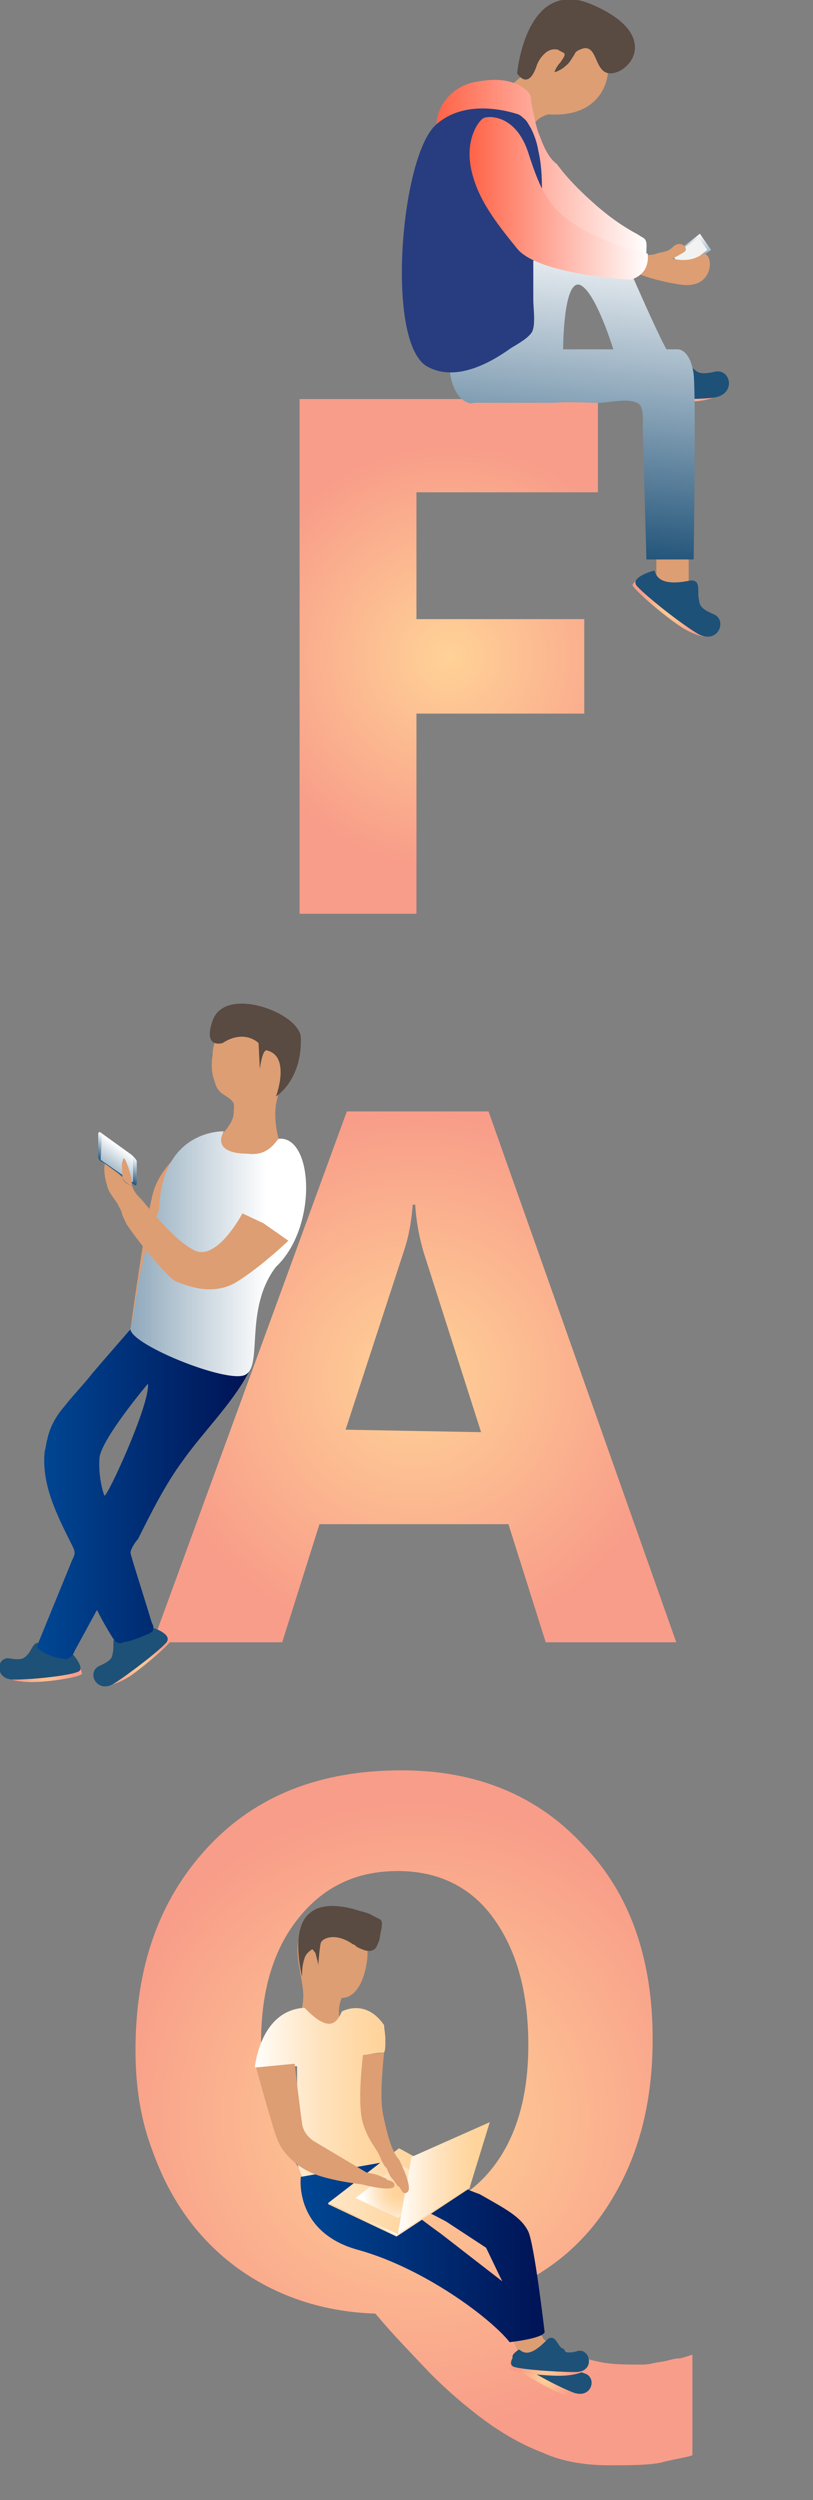 <?xml version="1.0" encoding="utf-8"?>
<!-- Generator: Adobe Illustrator 21.0.2, SVG Export Plug-In . SVG Version: 6.00 Build 0)  -->
<svg version="1.1" id="Layer_1" xmlns="http://www.w3.org/2000/svg" xmlns:xlink="http://www.w3.org/1999/xlink" x="0px" y="0px"
	 viewBox="0 0 65.4 201.1" style="enable-background:new 0 0 65.4 201.1;" xml:space="preserve">
<rect x="0" y="0" width="65.4" height="201.1" fill="#808080" stroke="none"/>
<style type="text/css">
	.st0{fill:url(#SVGID_1_);}
	.st1{fill:#DD9E73;}
	.st2{fill:url(#SVGID_2_);}
	.st3{fill:#1E5177;}
	.st4{fill:#594A42;}
	.st5{fill:url(#SVGID_3_);}
	.st6{fill:url(#SVGID_4_);}
	.st7{fill:#273D7F;}
	.st8{fill:url(#SVGID_5_);}
	.st9{fill:#F2F2F2;}
	.st10{fill:url(#SVGID_6_);}
	.st11{fill:url(#SVGID_7_);}
	.st12{fill:url(#SVGID_8_);}
	.st13{fill:url(#SVGID_9_);}
	.st14{fill:url(#SVGID_10_);}
	.st15{fill:url(#SVGID_11_);}
	.st16{fill:url(#SVGID_12_);}
	.st17{fill:url(#SVGID_13_);}
	.st18{fill:url(#SVGID_14_);}
	.st19{fill:url(#SVGID_15_);}
	.st20{fill:url(#SVGID_16_);}
	.st21{fill:url(#SVGID_17_);}
	.st22{fill:url(#SVGID_18_);}
	.st23{fill:url(#SVGID_19_);}
	.st24{fill:url(#SVGID_20_);}
	.st25{fill:url(#SVGID_21_);}
	.st26{fill:url(#SVGID_22_);}
	.st27{fill:url(#SVGID_23_);}
	.st28{fill:url(#SVGID_24_);}
	.st29{opacity:0.6;fill:#FFFFFF;enable-background:new    ;}
</style>
<g>
	<g>
		
			<radialGradient id="SVGID_1_" cx="36.134" cy="107.2" r="16.907" gradientTransform="matrix(1 0 0 -1 0 160)" gradientUnits="userSpaceOnUse">
			<stop  offset="0" style="stop-color:#FFD297"/>
			<stop  offset="1" style="stop-color:#F89D89"/>
		</radialGradient>
		<path class="st0" d="M48.1,39.6H33.5v10.2H47v7.6H33.5v16.1h-9.4V32.1h24V39.6z"/>
		<polygon class="st1" points="52.8,44.7 52.8,46.9 55.4,46.9 55.4,44.6 		"/>
		<g>
			<path class="st1" d="M42.5,5.7l1.9-2l1.4-0.5L48.7,4l0.2,1.9c0,0-0.2,3.6-4.8,3.3c-1.1,0.3-1.3,1.1-1.3,1.1l-2.6-2.7L42.5,5.7z"
				/>
			<g>
				
					<radialGradient id="SVGID_2_" cx="-312.713" cy="-217.209" r="2.717" gradientTransform="matrix(0.8 -0.6 -0.6 -0.8 174.18 -329.814)" gradientUnits="userSpaceOnUse">
					<stop  offset="0" style="stop-color:#FFD297"/>
					<stop  offset="1" style="stop-color:#F89D89"/>
				</radialGradient>
				<path class="st2" d="M50.9,31.5c0,0-0.2,0.5,0,0.5c0.2,0.2,2.9,0.4,4.8,0.3c1.9-0.1,2.6-0.8,2.6-0.8s-0.8-0.4-1.4-0.5
					s-3.1,0.1-3.4,0.1C53.2,31,51.8,31,51.8,31L50.9,31.5z"/>
				<path class="st3" d="M51.5,30c0.2-0.1,0.8,1.1,2.8-1.1c0.6-0.6,1,0.3,1.4,0.7c0.4,0.3,0.5,0.6,1.8,0.3s1.8,1.9-0.2,2.1
					s-5.2,0.1-6.1-0.2C50.3,31.5,51.5,30,51.5,30z"/>
			</g>
			<path class="st4" d="M41.6,5.9c0,0,0.7-7.9,6.1-5.5c5.5,2.4,3,5.5,1.4,5.5c-1.3,0-1-2.3-2.2-2c-0.3,0.1-0.6,0.2-0.7,0.5
				c-0.2,0.3-0.4,0.7-0.7,0.9c-0.2,0.2-0.4,0.3-0.6,0.4c0,0-0.2,0.1-0.3,0.1c0.1-0.3,0.3-0.6,0.5-0.8c0.1-0.2,0.4-0.5,0.3-0.7
				C45.3,4.2,45,4.1,44.9,4c-0.8-0.2-1.4,0.5-1.7,1.2C42.5,7.4,41.6,5.9,41.6,5.9z"/>
			
				<linearGradient id="SVGID_3_" gradientUnits="userSpaceOnUse" x1="47.748" y1="141.885" x2="45.164" y2="115.051" gradientTransform="matrix(1 0 0 -1 0 160)">
				<stop  offset="0" style="stop-color:#FFFFFF"/>
				<stop  offset="1" style="stop-color:#1E5177"/>
			</linearGradient>
			<path class="st5" d="M42.4,21.4l1.3-1.1l5.4-2.2c0,0,4,9.4,4.7,10.3c-1.2,0.1-4.4-0.1-4.4-0.1s-1.5-5-2.8-5.4
				c-1.3-0.3-1.3,5.2-1.3,5.2h9.2c0,0,1-0.1,1.3,2c0.2,2.1,0,14.9,0,14.9H52c-0.1-3.5-0.2-7.1-0.3-10.6c0-0.5,0.1-1.3-0.2-1.8
				c-0.6-0.7-2.5-0.2-3.3-0.2c-1.2,0-2.4-0.1-3.6,0c-2.1,0-4.3,0-6.4,0c-0.1,0-0.4,0.1-0.5,0c0,0-1.5-0.2-1.6-3.5s3.7-2.9,4-3.2
				C40.1,25.5,42.4,21.4,42.4,21.4z"/>
			
				<linearGradient id="SVGID_4_" gradientUnits="userSpaceOnUse" x1="35.118" y1="146.438" x2="52.068" y2="146.438" gradientTransform="matrix(1 0 0 -1 0 160)">
				<stop  offset="0" style="stop-color:#FF6347"/>
				<stop  offset="1" style="stop-color:#FFFFFF"/>
			</linearGradient>
			<path class="st6" d="M35.2,10.2c-0.3-0.4,0.3-1.8,0.6-2.1c0.6-0.8,1.4-1.3,2.4-1.5s2.2-0.3,3.2,0.1c0.5,0.2,1.2,0.6,1.3,1.1
				c0,0.5,0.2,1.2,0.3,1.7s0.2,0.9,0.4,1.4c0.3,0.8,0.7,1.8,1.4,2.3c0.8,1.1,1.8,2.1,2.8,3c1.1,1,2.3,1.9,3.6,2.6
				c0.2,0.1,0.3,0.2,0.5,0.3c0.4,0.2,0.3,0.7,0.3,1.1c0,0.1,0,0.4-0.1,0.5l-4.6-0.4l-6.2-6.2l-2.3-3.6l0.3-0.8
				c0,0.1-0.3,0.1-0.4,0.2c-0.3,0.1-0.7,0.2-1.1,0.3c-0.5,0.1-1,0.2-1.6,0.1C36,10.3,35.5,10.4,35.2,10.2
				C35.3,10.2,35.2,10.2,35.2,10.2z"/>
			<path class="st7" d="M42.1,9.5c0.3,0.2,0.4,0.5,0.6,0.8c0.3,0.6,0.5,1.2,0.6,1.8c0.3,1.3,0.3,2.5,0.3,3.9c0,3-0.7,5-0.7,5
				c0,1,0,2,0,3.1c0,0.7,0.2,2-0.1,2.6c-0.3,0.5-1.2,1-1.7,1.3c-1.8,1.3-4.5,2.7-6.7,1.5C31,27.7,32.2,12.8,35,10.1
				c1.8-1.7,4.5-1.6,6.7-0.9C41.9,9.3,42,9.4,42.1,9.5z"/>
			<g>
				
					<linearGradient id="SVGID_5_" gradientUnits="userSpaceOnUse" x1="55.707" y1="141.231" x2="55.406" y2="138.104" gradientTransform="matrix(1 0 0 -1 0 160)">
					<stop  offset="0" style="stop-color:#FFFFFF"/>
					<stop  offset="1" style="stop-color:#1E5177"/>
				</linearGradient>
				<polygon class="st8" points="53.9,20.7 56.3,18.8 57.2,20.1 54.9,21.8 				"/>
				<polygon class="st9" points="54.1,20.6 56.2,19.1 56.9,20.1 55,21.6 				"/>
			</g>
			<path class="st1" d="M50.7,20.3c0,0,1.4,0.4,2.1,0.1c0.7-0.2,0.9-0.1,1.4-0.6c0.6-0.5,1.3,0.2,0.8,0.5s-0.9,0.5-0.9,0.5
				s1.3,0.4,2.3-0.3c1-0.6,1.3,2.8-1.6,2.4s-4.6-1.4-4.6-1.4v-1L50.7,20.3z"/>
			
				<linearGradient id="SVGID_6_" gradientUnits="userSpaceOnUse" x1="37.772" y1="144.042" x2="52.139" y2="144.042" gradientTransform="matrix(1 0 0 -1 0 160)">
				<stop  offset="0" style="stop-color:#FF6347"/>
				<stop  offset="1" style="stop-color:#FFFFFF"/>
			</linearGradient>
			<path class="st10" d="M52.1,20.4c0,0-2.7-0.5-5.3-2s-3.3-3-4.3-6.1s-3.2-3-3.6-2.8s-1.5,1.7-1,4.1s2,4.3,3.7,6.4s9.1,2.5,9.1,2.5
				S52.3,22.2,52.1,20.4z"/>
			<g>
				
					<radialGradient id="SVGID_7_" cx="54.003" cy="111.043" r="2.713" gradientTransform="matrix(1 0 0 -1 0 160)" gradientUnits="userSpaceOnUse">
					<stop  offset="0" style="stop-color:#FFD297"/>
					<stop  offset="1" style="stop-color:#F89D89"/>
				</radialGradient>
				<path class="st11" d="M51.2,46.7c0,0-0.4,0.3-0.3,0.4c0.1,0.3,2.1,2.1,3.7,3.2s2.5,0.9,2.5,0.9s-0.5-0.8-0.8-1.2
					c-0.4-0.4-2.6-1.8-2.7-2c-0.2-0.2-1.3-1.1-1.3-1.1L51.2,46.7z"/>
				<path class="st3" d="M52.6,45.9c0.2,0,0,1.4,2.9,0.8c0.9-0.1,0.6,0.8,0.7,1.4c0.1,0.5,0,0.8,1.2,1.3s0.3,2.6-1.4,1.5
					c-1.6-1-4.2-3.1-4.8-3.8C50.7,46.4,52.6,45.9,52.6,45.9z"/>
			</g>
		</g>
	</g>
	
		<radialGradient id="SVGID_8_" cx="33.35" cy="49.2" r="21.201" gradientTransform="matrix(1 0 0 -1 0 160)" gradientUnits="userSpaceOnUse">
		<stop  offset="0" style="stop-color:#FFD297"/>
		<stop  offset="1" style="stop-color:#F89D89"/>
	</radialGradient>
	<path class="st12" d="M54.4,132.1H43.9l-3-9.5H25.7l-3,9.5H12.3l15.6-42.7h11.4L54.4,132.1z M38.7,115.2l-4.6-14.4
		c-0.3-1-0.6-2.3-0.7-3.9h-0.2c-0.1,1.3-0.3,2.5-0.7,3.7L27.8,115L38.7,115.2L38.7,115.2z"/>
	
		<linearGradient id="SVGID_9_" gradientUnits="userSpaceOnUse" x1="15.945" y1="63.538" x2="24.125" y2="63.538" gradientTransform="matrix(1 0 0 -1 0 160)">
		<stop  offset="0" style="stop-color:#7D9BB1"/>
		<stop  offset="0" style="stop-color:#1E5177"/>
		<stop  offset="0.317" style="stop-color:#84A0B5"/>
		<stop  offset="1" style="stop-color:#FFFFFF"/>
	</linearGradient>
	<path class="st13" d="M19.5,97.6c0,0,1.1-3.5,2.5-4.3s3.4,1.1,1.3,6.5C20.5,99,19.5,97.6,19.5,97.6z"/>
	<g>
		
			<radialGradient id="SVGID_10_" cx="33.357" cy="-10.25" r="25.291" gradientTransform="matrix(1 0 0 -1 0 160)" gradientUnits="userSpaceOnUse">
			<stop  offset="0" style="stop-color:#FFD297"/>
			<stop  offset="1" style="stop-color:#F89D89"/>
		</radialGradient>
		<path class="st14" d="M39.6,184.7c1,1.1,2,2,3,2.7s1.8,1.3,2.8,1.7s1.9,0.7,2.9,0.9s2.1,0.2,3.2,0.2c0.3,0,0.6,0,1-0.1
			s0.7-0.1,1.1-0.2s0.7-0.2,1.1-0.2c0.4-0.1,0.7-0.2,1-0.3v8.1c-0.6,0.2-1.5,0.3-2.6,0.6c-1.1,0.2-2.5,0.2-4.1,0.2
			c-1.9,0-3.8-0.3-5.3-1c-1.6-0.6-3.2-1.5-4.7-2.6s-3-2.4-4.4-3.8c-1.4-1.5-2.9-3-4.4-4.8c-2.9-0.1-5.5-0.7-7.9-1.8
			s-4.4-2.6-6.1-4.5s-3-4.2-3.9-6.7c-1-2.6-1.4-5.3-1.4-8.2c0-6.7,1.9-12.1,5.8-16.3s9.1-6.2,15.6-6.2c6,0,10.9,2,14.6,6
			c3.8,3.9,5.6,9.2,5.6,15.6c0,5.1-1.1,9.4-3.4,13.1C46.9,180.7,43.7,183.2,39.6,184.7z M32,150.5c-3.4,0-6,1.3-8,3.8s-3,5.8-3,10
			s1,7.5,3,10s4.5,3.7,7.8,3.7c3.4,0,5.9-1.2,7.8-3.6c1.9-2.4,2.9-5.7,2.9-9.9c0-4.4-1-7.7-2.8-10.2S35.3,150.5,32,150.5z"/>
		<g>
			<g>
				<g>
					<g>
						
							<radialGradient id="SVGID_11_" cx="-121.817" cy="-146.381" r="2.333" gradientTransform="matrix(0.987 -0.164 -0.164 -0.987 140.071 26.816)" gradientUnits="userSpaceOnUse">
							<stop  offset="0" style="stop-color:#FFD297"/>
							<stop  offset="1" style="stop-color:#F89D89"/>
						</radialGradient>
						<path class="st15" d="M41.2,189.7c0,0-0.3,0.3-0.2,0.4c0.1,0.2,2.1,1.5,3.6,2.2s2.2,0.4,2.2,0.4s-0.5-0.6-0.9-0.9
							c-0.4-0.3-2.5-1.1-2.6-1.3c-0.2-0.2-1.3-0.8-1.3-0.8L41.2,189.7z"/>
						<path class="st3" d="M42.3,188.7c0.2,0,0.2,1.2,2.6,0.2c0.7-0.2,0.6,0.6,0.8,1s0.2,0.6,1.3,1c1.1,0.3,0.6,2.2-1,1.5
							c-1.5-0.6-4-2-4.6-2.6C40.7,189.4,42.3,188.7,42.3,188.7z"/>
					</g>
					<path class="st1" d="M24.4,155l3-1.5c0,0,2.6,1.4,2.1,4.4s-2,2.8-2,2.8s-0.6,1.1,0.1,2.6c0.6,1.5,1.8,2.2-0.6,1.8
						c-2.3-0.5-3.7-0.9-3.8-1.4c-0.2-0.5,0.6-1.2,0.6-1.2s0.6-0.4,0.6-2.1C24.3,158.6,23.4,156.7,24.4,155z"/>
					<path class="st4" d="M24.3,159c0,0-1-3.8,0.6-5.1c1-0.9,2.8-0.6,4-0.2c0.4,0.1,0.8,0.2,1.1,0.4c0.2,0.1,0.4,0.2,0.6,0.3
						c0.2,0.2,0.1,0.5,0.1,0.7c-0.1,0.3-0.1,0.6-0.2,1c-0.1,0.2-0.2,0.6-0.4,0.7c-0.4,0.3-1,0-1.4-0.2c-0.1-0.1-0.2-0.2-0.3-0.2
						c-1.4-1-2.5-0.5-2.6-0.1s-0.2,1.8-0.2,1.8c0-0.2-0.1-0.5-0.2-0.9c0-0.1-0.1-0.2-0.1-0.2c-0.1-0.1-0.1-0.2-0.2-0.2
						c-0.3,0.2-0.5,0.4-0.6,0.7C24.3,158.1,24.3,158.6,24.3,159z"/>
					<polygon class="st1" points="41.3,188.3 41.6,189 41.8,189.4 44.1,188.9 43.6,187.9 42.7,187.3 					"/>
					
						<linearGradient id="SVGID_12_" gradientUnits="userSpaceOnUse" x1="20.337" y1="-9.006" x2="32.453" y2="-9.006" gradientTransform="matrix(1 0 0 -1 0 160)">
						<stop  offset="0" style="stop-color:#FFFFFF"/>
						<stop  offset="0.131" style="stop-color:#FFF6E9"/>
						<stop  offset="0.383" style="stop-color:#FFE6C6"/>
						<stop  offset="0.619" style="stop-color:#FFDBAC"/>
						<stop  offset="0.831" style="stop-color:#FFD49C"/>
						<stop  offset="1" style="stop-color:#FFD297"/>
					</linearGradient>
					<path class="st16" d="M31.8,173.9c0,0-0.1-0.1-0.2-0.2c0-0.3-0.2-0.8-0.7-1.4c-2.7-3.3-1.5-7-1.5-7c0.5-0.1,1-0.2,1.5-0.2
						c0.1-0.2,0.1-0.6,0.1-1c0-0.5-0.1-0.9-0.1-1.2c-1.5-2.2-3.4-1.1-3.4-1.1c-0.4,0.9-1,1.8-3-0.3c-3.6,0.2-4,4.8-4,4.8l3.4-0.1
						c0,0.7,0,1.4,0,1.9l0,0c-0.3,0-1,1.5-1,2.2c-0.1,0.7,1.4,4.8,1.4,4.8l1,0.9c0,0,3.8,0.6,4.1,0.5c0.3,0,2.6-0.5,2.8-0.6
						c0.2-0.2,0.5-0.7,0.5-0.7L31.8,173.9z"/>
					
						<linearGradient id="SVGID_13_" gradientUnits="userSpaceOnUse" x1="24.151" y1="-21.05" x2="43.82" y2="-21.05" gradientTransform="matrix(1 0 0 -1 0 160)">
						<stop  offset="0" style="stop-color:#004794"/>
						<stop  offset="1" style="stop-color:#001355"/>
					</linearGradient>
					<path class="st17" d="M43.8,187.5c0,0-0.8-6.9-1.3-8c-0.6-1.2-1.8-1.8-3.9-3c-2.2-0.8-6.5-2.8-6.5-2.8l-7.9,1.4
						c0,0-0.6,4.5,4.7,5.9c5.3,1.5,10.6,5.5,12.1,7.4C44.2,188,43.8,187.5,43.8,187.5z M40.4,183.5l-4.9-3.8c-6.8-4.9,0.4-1,0.4-1
						l3.2,2.1L40.4,183.5z"/>
					<g>
						
							<radialGradient id="SVGID_14_" cx="-400.817" cy="-335.984" r="2.222" gradientTransform="matrix(0.832 -0.554 -0.554 -0.832 191.284 -311.313)" gradientUnits="userSpaceOnUse">
							<stop  offset="0" style="stop-color:#FFD297"/>
							<stop  offset="1" style="stop-color:#F89D89"/>
						</radialGradient>
						<path class="st18" d="M41.1,190.2c0,0-0.2,0.4,0,0.4c0.2,0.2,2.4,0.5,3.9,0.5c1.6,0,2.2-0.5,2.2-0.5s-0.6-0.3-1.1-0.5
							s-2.6,0-2.8-0.1s-1.4-0.2-1.4-0.2L41.1,190.2z"/>
						<path class="st3" d="M41.7,189c0.2-0.1,0.6,1,2.3-0.8c0.6-0.5,0.8,0.3,1.1,0.6s0.4,0.6,1.4,0.3c1-0.2,1.4,1.7-0.2,1.7
							s-4.2-0.2-4.9-0.4C40.6,190.2,41.7,189,41.7,189z"/>
					</g>
				</g>
				<g>
					
						<linearGradient id="SVGID_15_" gradientUnits="userSpaceOnUse" x1="29.288" y1="-18.294" x2="29.113" y2="-18.619" gradientTransform="matrix(1 0 0 -1 0 160)">
						<stop  offset="0" style="stop-color:#FFFFFF"/>
						<stop  offset="0.131" style="stop-color:#FFF6E9"/>
						<stop  offset="0.383" style="stop-color:#FFE6C6"/>
						<stop  offset="0.619" style="stop-color:#FFDBAC"/>
						<stop  offset="0.831" style="stop-color:#FFD49C"/>
						<stop  offset="1" style="stop-color:#FFD297"/>
					</linearGradient>
					<polygon class="st19" points="26.4,177.2 26.4,177.3 31.9,179.9 32,179.7 29.3,178.3 27.2,177.4 					"/>
					
						<linearGradient id="SVGID_16_" gradientUnits="userSpaceOnUse" x1="20.509" y1="-16.25" x2="36.461" y2="-16.25" gradientTransform="matrix(1 0 0 -1 0 160)">
						<stop  offset="0" style="stop-color:#FFFFFF"/>
						<stop  offset="0.131" style="stop-color:#FFF6E9"/>
						<stop  offset="0.383" style="stop-color:#FFE6C6"/>
						<stop  offset="0.619" style="stop-color:#FFDBAC"/>
						<stop  offset="0.831" style="stop-color:#FFD49C"/>
						<stop  offset="1" style="stop-color:#FFD297"/>
					</linearGradient>
					<polygon class="st20" points="26.4,177.2 32,179.7 37.8,175.9 32.1,172.8 					"/>
					
						<linearGradient id="SVGID_17_" gradientUnits="userSpaceOnUse" x1="28.918" y1="-17.8" x2="37.129" y2="-17.8" gradientTransform="matrix(1 0 0 -1 0 160)">
						<stop  offset="0" style="stop-color:#FFFFFF"/>
						<stop  offset="0.131" style="stop-color:#FFF6E9"/>
						<stop  offset="0.383" style="stop-color:#FFE6C6"/>
						<stop  offset="0.619" style="stop-color:#FFDBAC"/>
						<stop  offset="0.831" style="stop-color:#FFD49C"/>
						<stop  offset="1" style="stop-color:#FFD297"/>
					</linearGradient>
					<polygon class="st21" points="31.9,179.9 37.8,176 37.8,175.7 32,179.7 					"/>
					
						<radialGradient id="SVGID_18_" cx="32.116" cy="-16.271" r="2.952" gradientTransform="matrix(1 0 0 -1 0 160)" gradientUnits="userSpaceOnUse">
						<stop  offset="0" style="stop-color:#FFD297"/>
						<stop  offset="0.169" style="stop-color:#FFD49C"/>
						<stop  offset="0.381" style="stop-color:#FFDBAC"/>
						<stop  offset="0.617" style="stop-color:#FFE6C6"/>
						<stop  offset="0.869" style="stop-color:#FFF6E9"/>
						<stop  offset="1" style="stop-color:#FFFFFF"/>
					</radialGradient>
					<polygon class="st22" points="28.6,176.8 32,178.4 35.7,176 32.1,174.1 					"/>
					
						<linearGradient id="SVGID_19_" gradientUnits="userSpaceOnUse" x1="31.983" y1="-15.2" x2="39.433" y2="-15.2" gradientTransform="matrix(1 0 0 -1 0 160)">
						<stop  offset="0" style="stop-color:#FFFFFF"/>
						<stop  offset="0.131" style="stop-color:#FFF6E9"/>
						<stop  offset="0.383" style="stop-color:#FFE6C6"/>
						<stop  offset="0.619" style="stop-color:#FFDBAC"/>
						<stop  offset="0.831" style="stop-color:#FFD49C"/>
						<stop  offset="1" style="stop-color:#FFD297"/>
					</linearGradient>
					<polygon class="st23" points="33.1,173.5 39.4,170.7 37.8,175.9 32,179.7 					"/>
				</g>
			</g>
			<path class="st1" d="M31.1,175.3c0-0.1-0.2-0.1-0.6-0.3c-0.5-0.2-1-0.2-1.1-0.3l-4.2-2.5c0,0-0.8-0.5-0.9-1.4
				c-0.1-0.6-0.6-4.8-0.6-4.8l-3.1,0.3c0,0,1.5,5.5,1.8,6c0.2,0.5,1,1.7,2.5,2.4c1.4,0.7,4.2,1,4.2,1s2.2,0.6,2.6,0.2
				C31.9,175.4,31.1,175.4,31.1,175.3z"/>
			<path class="st1" d="M32.1,173.7L32.1,173.7C32.1,173.7,32,173.7,32.1,173.7L32.1,173.7L32.1,173.7c-0.6-0.6-1-2.2-1.3-3.7
				s0.1-4.9,0.1-4.9l-1.7,0.2c0,0-0.5,3.9,0,5.5s1.1,1.9,1.5,3c0.1,0.2,0.2,0.4,0.3,0.5l0,0c0.2,0.1,0.2,0.6,0.6,1
				c0.3,0.4,0.4,0.6,0.5,0.6c0.1,0,0.3,0.8,0.7,0.4S32.2,173.9,32.1,173.7z"/>
		</g>
	</g>
	<g>
		<path class="st1" d="M17.6,83c-0.1,0-0.2,0.5-0.2,0.5c-0.2,0.5-0.3,0.9-0.3,1.4c-0.1,0.6-0.1,1.3,0.1,1.9c0.1,0.3,0.2,0.7,0.4,0.9
			c0.3,0.4,0.8,0.5,1.1,0.9c0.2,0.2,0.1,0.6,0.1,0.9c0,1.3-2.2,2.8-2.3,2.9s0,0.6,0.5,0.9c0.5,0.2,1.8,0.3,2.5,0.3s2.1,0.2,2.2,0
			s0.6-0.1,0.8-0.2c0.1-0.1,0.3-0.6,0.3-0.6S21.2,89.1,23,87c0.6-2,0.7-2.3,0.2-2.8c-0.4-0.5-2-1.9-2.1-1.9C21,82.3,17.6,83,17.6,83
			z"/>
		<g>
			
				<radialGradient id="SVGID_20_" cx="-1421.49" cy="26.385" r="2.375" gradientTransform="matrix(-1 0 0 -1 -1410.482 160)" gradientUnits="userSpaceOnUse">
				<stop  offset="0" style="stop-color:#FFD297"/>
				<stop  offset="1" style="stop-color:#F89D89"/>
			</radialGradient>
			<path class="st24" d="M13.4,131.6c0,0,0.4,0.3,0.3,0.4c0,0.2-1.8,1.8-3.2,2.8c-1.4,0.9-2.2,0.8-2.2,0.8s0.4-0.7,0.7-1.1
				c0.3-0.4,2.3-1.5,2.4-1.7c0.1-0.2,1.1-1,1.1-1L13.4,131.6z"/>
			<path class="st3" d="M12.2,130.9c-0.2,0,0,1.2-2.5,0.7c-0.8-0.1-0.5,0.7-0.6,1.2s0,0.7-1.1,1.2s-0.2,2.3,1.2,1.4s3.7-2.7,4.2-3.3
				C13.9,131.4,12.2,130.9,12.2,130.9z"/>
		</g>
		<g>
			
				<radialGradient id="SVGID_21_" cx="-1493.961" cy="449.183" r="2.265" gradientTransform="matrix(-0.85 -0.527 0.527 -0.85 -1502.871 -271.249)" gradientUnits="userSpaceOnUse">
				<stop  offset="0" style="stop-color:#FFD297"/>
				<stop  offset="1" style="stop-color:#F89D89"/>
			</radialGradient>
			<path class="st25" d="M6.5,134.3c0,0,0.2,0.4,0,0.4c-0.2,0.2-2.4,0.6-4,0.6s-2.2-0.5-2.2-0.5s0.7-0.4,1.1-0.5s2.6-0.1,2.8-0.2
				c0.2-0.1,1.4-0.2,1.4-0.2L6.5,134.3z"/>
			<path class="st3" d="M5.8,133c-0.1-0.1-0.6,1-2.4-0.7c-0.6-0.5-0.8,0.3-1.1,0.7c-0.3,0.3-0.4,0.6-1.5,0.4
				c-1.1-0.2-1.3,1.7,0.3,1.7s4.3-0.3,5.1-0.6C7,134.3,5.8,133,5.8,133z"/>
		</g>
		
			<linearGradient id="SVGID_22_" gradientUnits="userSpaceOnUse" x1="3.037" y1="40.978" x2="19.925" y2="40.978" gradientTransform="matrix(1 0 0 -1 0 160)">
			<stop  offset="0" style="stop-color:#004794"/>
			<stop  offset="1" style="stop-color:#001355"/>
		</linearGradient>
		<path class="st26" d="M10.5,124.9c0-0.3,0.4-0.9,0.6-1.1c1.1-2.2,2.2-4.4,3.6-6.3c1.7-2.4,3.9-4.5,5.3-7.1c-3-1.1-5.3-3.5-7.5-5.8
			c-1.7,2-3.4,3.9-5.1,5.9c-0.7,0.9-1.5,1.7-2.2,2.6c-0.7,0.8-1.2,1.7-1.4,2.7c-0.1,0.3-0.1,0.6-0.2,0.9c-0.3,2.7,1,5.2,2.2,7.6
			c0.1,0.2,0.2,0.4,0.2,0.6s-0.1,0.4-0.2,0.6c-0.9,2.2-1.8,4.4-2.7,6.6c0,0.1-0.1,0.2-0.1,0.4c0,0.1,0.2,0.2,0.3,0.3
			c0.5,0.3,1,0.5,1.6,0.6c0.2,0,0.4,0.1,0.6,0s0.4-0.3,0.5-0.6c0.6-1.1,1.2-2.2,1.8-3.3c0.4,0.8,0.8,1.5,1.3,2.3
			c0.1,0.1,0.2,0.3,0.3,0.3c0.2,0.1,0.4,0.1,0.5,0c0.7-0.1,1.4-0.4,2.1-0.7c0.1-0.1,0.3-0.1,0.3-0.3c0.1-0.2,0-0.4-0.1-0.6
			C11.7,128.8,10.5,125.1,10.5,124.9z M8.4,120.3c-0.1-0.2-0.5-1.5-0.4-3s3.9-6,3.9-6C12.1,112.9,8.6,120.5,8.4,120.3z"/>
		<path class="st1" d="M12.6,103.3c0.2-0.6,2.5-5.3,3-6.5s1-2.8,1.1-3.2c0.1-0.4-0.5-2.2-0.5-2.2S13,93.3,12.3,96
			s-1.8,10.9-1.8,10.9"/>
		<path class="st4" d="M17.9,83.9c0,0-1.6,0.5-0.8-1.8c1-2.9,7.1-0.6,7.1,1.4c0.1,3.4-2,4.7-2,4.7s1.2-3.2-0.7-3.7
			c-0.4-0.2-0.6,1.5-0.6,1.5l-0.1-2.1C20.7,83.8,19.6,82.8,17.9,83.9z"/>
		
			<linearGradient id="SVGID_23_" gradientUnits="userSpaceOnUse" x1="-0.896" y1="59.152" x2="21.462" y2="59.152" gradientTransform="matrix(1 0 0 -1 0 160)">
			<stop  offset="0" style="stop-color:#7D9BB1"/>
			<stop  offset="0" style="stop-color:#1E5177"/>
			<stop  offset="0.462" style="stop-color:#84A0B5"/>
			<stop  offset="1" style="stop-color:#FFFFFF"/>
		</linearGradient>
		<path class="st27" d="M18,91c0,0-5-0.2-5.2,6.3c-1.9,4.9-1.8,7.8-2.3,9.5c-0.4,1.2,7.7,4.5,9.2,3.8s-0.1-5.3,2.5-8.7
			c3.4-3.2,3-10.6,0.2-10.3c-0.4,0.5-1,1.4-2.5,1.2C18.4,92.8,17.3,92.3,18,91z"/>
		<path class="st1" d="M21.2,98.4l-1.7-0.8c0,0-2,3.8-3.8,3s-4.3-4.2-4.5-4.3c-0.1-0.1-0.3-0.3-0.5-0.7c0-0.1-0.1-0.2-0.1-0.2
			c-0.5-0.2-0.7-0.4-0.8-0.7c-0.1-0.2-0.3-0.2-0.6-0.8c-0.3-0.7-0.7-0.5-0.7-0.5S8.2,94,8.6,95.3c0.1,0.6,0.6,1.1,0.9,1.6
			c0.1,0.3,0.3,0.5,0.3,0.7c0,0.1,0.3,0.7,0.4,0.9c1,1.5,3.4,4.4,4,4.6c0.6,0.2,2.7,1.2,4.7,0.1c2-1.2,4.3-3.4,4.3-3.4L21.2,98.4z"
			/>
		<g>
			
				<linearGradient id="SVGID_24_" gradientUnits="userSpaceOnUse" x1="8.445" y1="93.25" x2="10.981" y2="93.25" gradientTransform="matrix(4.386073e-03 -0.902 0.792 0.563 -64.421 49.497)">
				<stop  offset="0" style="stop-color:#1E5177"/>
				<stop  offset="1" style="stop-color:#FFFFFF"/>
			</linearGradient>
			<path class="st28" d="M11,93.4l0,1.8c0,0.1-0.1,0.2-0.2,0.1l-2.5-1.8C8,93.4,7.9,93.2,7.9,93l0-1.8c0-0.1,0.1-0.2,0.2-0.1
				l2.5,1.8C10.8,93.1,11,93.3,11,93.4z"/>
			<polygon class="st29" points="10.7,93.1 10.7,95.1 8.1,93.3 8.2,91.3 			"/>
		</g>
		<path class="st1" d="M10.6,95.4c0-0.1,0-0.3,0-0.4c0-0.4-0.5-1.8-0.6-1.8c-0.1-0.1-0.1,0.1-0.2,0.4c0,0.3,0.1,1.3,0,1.1
			c0,0,0,0,0,0C9.9,94.9,10.2,95.2,10.6,95.4z"/>
	</g>
</g>
</svg>
